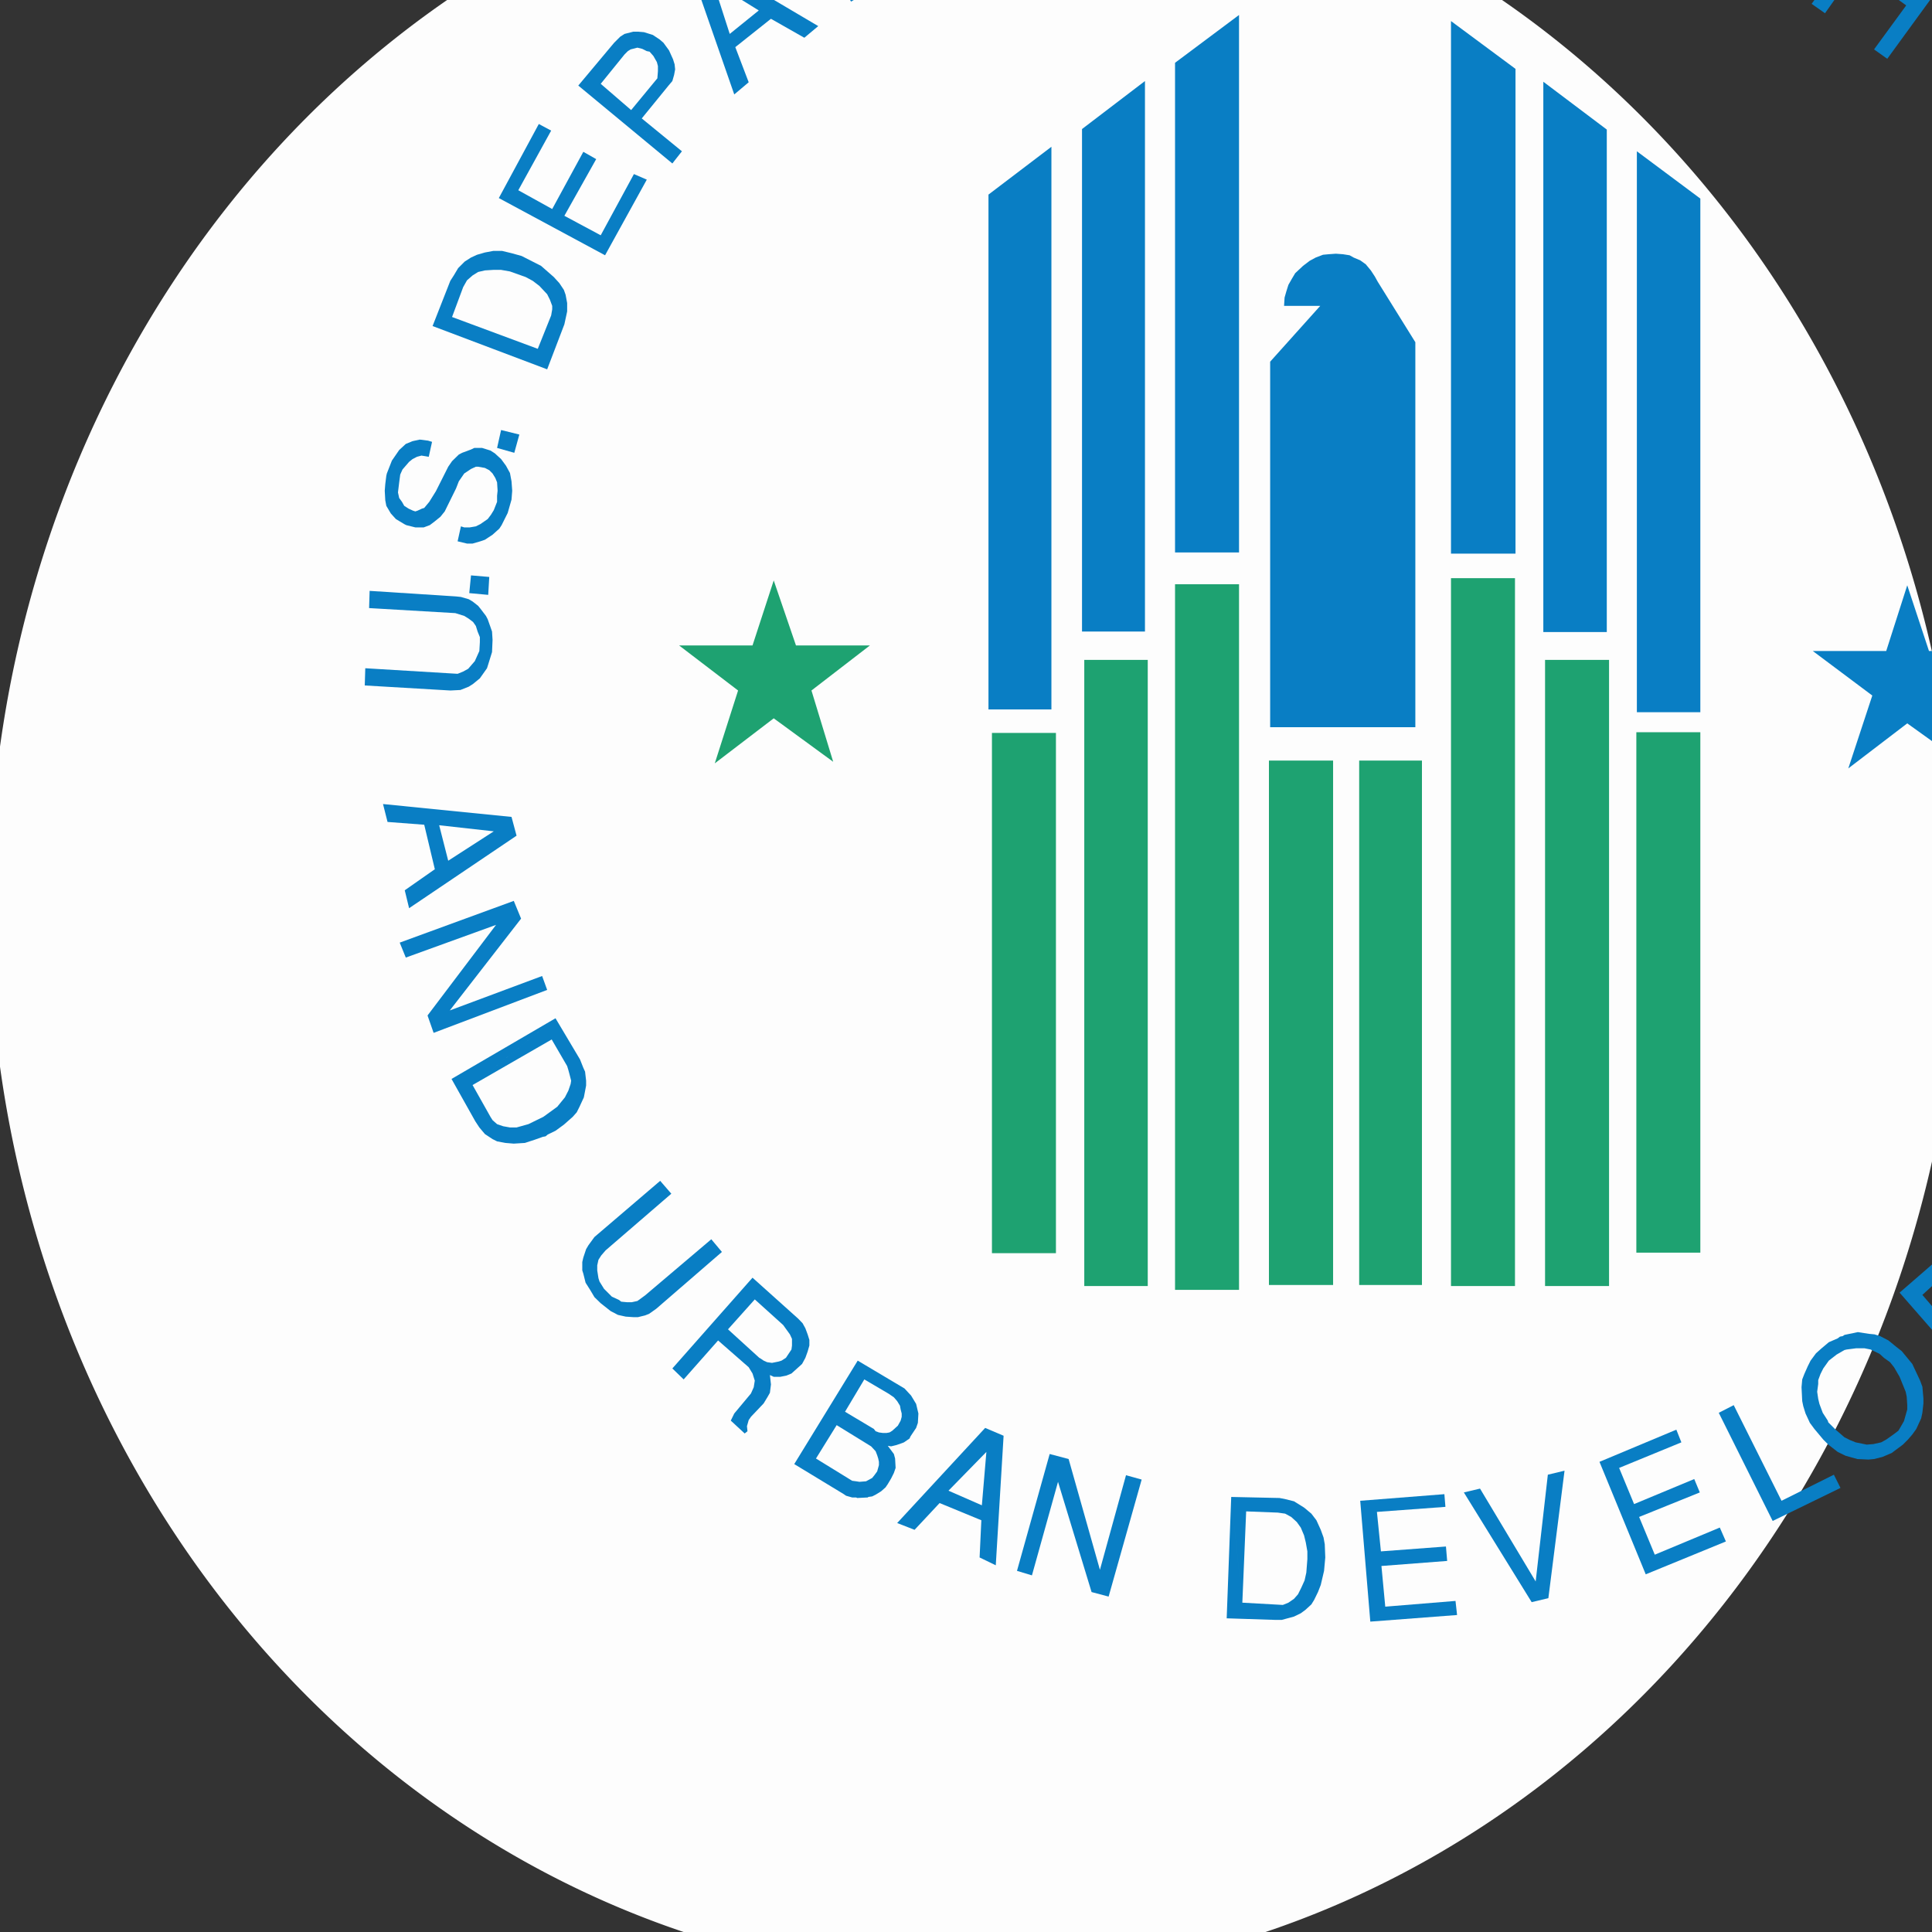 <svg xmlns="http://www.w3.org/2000/svg" width="720" height="720" viewBox="0 0 1 1"><rect x="0" y="0" width="1" height="1" fill="#333333" stroke="none"/><path transform="matrix(53.7 0 0 75.18 3.27-11.334)" d="M-.042.157A.009 .007 0 1 1 -.061 .157 .009 .007 0 1 1 -.042 .157" opacity=".99" fill="#fff" fill-rule="evenodd"/><g transform="matrix(.009 0 0-.009-2.855 3.106)"><g fill="#097ec4"><path d="m408.51 355.07l.22.52.26.38.42.48.38.29.39.25.44.23.33.09.54.07h.51l.77-.13.67-.32.38-.23.36-.31.41-.42.23-.45.19-.51.06-.32.04-.61-.04-.42-.12-.89-.07-.2-.06-.19-.16-.28-.29-.45-.42-.58-.64-.48-.8-.35-.51-.1h-.61l-.54.07-.45.13-.54.19-.32.16-.26.22-.26.2-.19.28-.32.51-.16.48-.09.74.03.74.03.41.19.8.74-.7-.1-.48v-.9l.1-.35.03-.26.16-.28.19-.32.23-.2.35-.25.41-.22.13-.07.48-.13h.26l.51.07.26.06.35.19.54.42.32.38.29.45.19.51.16.42.07.83-.07.55-.09.22-.26.51-.38.45-.29.22-.22.1-.36.16-.44.06h-.68l-.32-.06-.35-.16-.22-.16-.42-.32-.29-.35-.25-.45-.16-.29-.13-.35-.74.7"/><path d="m414.56 348.64l3.3 6.15 4.12-2.22-.38-.67-3.3 1.8-1.08-1.99 2.94-1.57-.38-.73-2.94 1.6-1.48-2.76-.8.39"/><path d="m421.41 344.89l4.13 5.64.7-.55-1.69-2.37 2.81-2.07 1.76 2.36.74-.54-4.1-5.63-.76.54 1.85 2.53-2.88 2.08-1.79-2.53-.77.54"/><path d="m430.21 342.68l.42.36.16.12.09.07.58.25.45.13.48.07h.48l.51-.1.45-.16.51-.22.58-.52.38-.41.25-.35.13-.29.16-.45.1-.29.06-.48v-.38l-.12-.48-.1-.35-.26-.55-.25-.35-.45-.54-.29-.32-.54-.39-.61-.28-.16-.1-.51-.1-.51-.06-.52.03-.67.23-.67.32-.32.25-.35.32-.23.26-.25.28-.16.32-.19.48-.07.29-.03.35v.48l.06.29.1.39.16.32.45.8.25.29.45.47.32-.92-.48-.64-.25-.67-.13-.29v-.77l.13-.39.16-.38.28-.42.1-.06.19-.19.26-.26.48-.19.51-.06h.42l.57.13.61.22.42.35.61.55.22.25.26.45.06.29.13.48v.35l-.07.45-.09.32-.23.45-.32.38-.09.06-.26.23-.48.25-.61.13h-.51l-.35-.1-.42-.12-.57-.35-.55-.45-.32.92"/><path d="m435.17 334.97l4.1 2.82.57-.83-4.09-2.79-.2-.13-.28-.35-.1-.19-.09-.41.03-.52.1-.28.16-.29.28-.39.23-.19.28-.22.42-.13.16-.03.45.03.51.22 4.1 2.79.51-.77-4.06-2.82-.48-.26-.23-.06-.42-.06-.48.06-.44.13-.58.38-.54.48-.42.64-.29.65-.06.47v.52l.1.44.25.45.29.45.22.19"/><path d="m439.14 328.96l.42-.8-.19-.1-.36-.38-.22-.26-.13-.48v-.32l.07-.45.09-.35.19-.39.36-.38.32-.26.44-.19h.23l.28.03.16.07.2.13.19.25.1.26.06.51-.1.35-.45 1.86-.03.42.1.57.16.35.22.32.2.13.48.26.45.12h.22l.54-.06.29-.13.35-.22.26-.26.45-.57.16-.26.25-.67.1-.38.03-.36-.03-.64-.13-.32-.13-.25-.22-.26-.26-.19-.29-.2-.44.84.13.06.22.19.16.2.06.09.07.26.06.42-.16.57-.19.45-.26.32-.22.19-.38.22-.26.07h-.26l-.29-.13-.16-.03-.16-.26-.06-.25v-.45l.45-2.05.03-.74-.06-.57-.2-.35-.19-.32-.35-.26-.26-.13-.48-.12-.25-.07-.45.1-.45.16-.41.25-.42.35-.32.39-.29.44-.19.52-.16.51-.06.48v.26l.12.51.2.48.16.19.38.39.23.16.28.16"/><path d="m440.32 321.14l6.73 1.96.22-.83-6.72-1.96-.23.83"/><path d="m441.29 317.72l6.88 1.32.22-1.13-4.89-4.45 5.53 1.06.19-.9-6.91-1.28-.16 1.03 4.8 4.51-5.47-1.06-.19.9"/><path d="m446.21 311.1l.77-.1.74-.22.55-.29.35-.26.41-.48.29-.41.16-.32.22-.74.07-.39v-.54l-.13-.74-.19-.44-.23-.32-.28-.42-.2-.13-.38-.25-.22-.07-.35-.09-.07.89h.07l.38.23.32.35.25.41.1.26.1.51v.32l-.07.32-.13.36-.16.44-.19.29-.28.26-.45.32-.77.26-.29.03h-.67l-.93-.16-.77-.32-.32-.26-.16-.16-.22-.45-.16-.38-.07-.26v-.67l.07-.39.22-.57.07-.16.35-.42.16-.16.44-.22.23-.13.57-.03.36.03-.2 2.21.81.03.28-2.94-3.71-.35-.06.67.8.22-.39.39-.51.63-.19.48-.1.52-.09.44.06.48.13.71.19.42.32.41.51.52.45.28.8.35 1.34.2"/><path d="m339.25 298.87l7.39-.74.29-1.08-6.18-4.17-.25 1.03 1.73 1.21-.61 2.56-2.11.16-.26 1.03 3.23-1.22.52-2.04 2.62 1.69-3.14.35-3.23 1.22"/><path d="m340.21 290.9l6.56 2.4.42-1.02-4.1-5.28 5.31 1.98.29-.8-6.53-2.47-.35 1 3.94 5.21-5.19-1.88-.35.86"/><path d="m349.17 286.55l1.41-2.37.19-.48.1-.22.06-.52v-.28l-.13-.68-.25-.54-.16-.32-.23-.26-.51-.45-.48-.35-.45-.22-.12-.1-.16-.03-.45-.16-.58-.19-.64-.04-.48.04-.48.09-.26.13-.44.29-.32.38-.23.35-1.37 2.44 5.98 3.49-4.77-3.84 1.03-1.83.12-.19.26-.23.35-.12.39-.07h.38l.68.19.86.42.8.58.44.54.2.39.13.38.03.19-.1.39-.06.22-.07.23-.89 1.53-4.55-2.62 4.77 3.84"/><path d="m351.41 273.97l3.78 3.23.64-.74-3.78-3.26-.25-.29-.16-.25-.07-.32v-.29l.07-.45.06-.19.26-.42.32-.32.13-.13.41-.19.13-.1.32-.03h.29l.32.07.44.32 3.81 3.23.61-.73-3.78-3.27-.41-.29-.23-.09-.41-.1h-.26l-.44.03-.45.1-.42.22-.57.45-.36.35-.25.42-.26.41-.13.52-.06.19v.48l.06.26.16.48.13.22.35.48"/><path d="m355.89 266.41l4.61 5.22 2.63-2.36.25-.26.16-.29.13-.35.1-.32v-.32l-.1-.35-.13-.36-.19-.35-.32-.29-.29-.26-.29-.12-.35-.07h-.38l-.22.1.06-.54-.06-.48-.13-.23-.23-.38-.73-.77-.13-.19-.1-.35.03-.29-.16-.13-.8.74.2.41.96 1.15.16.36.06.38-.13.41-.22.36-1.76 1.54-1.98-2.24-.65.63 3.2 2.25 1.8-1.64.06-.03.19-.13.2-.09.28-.04.35.07.2.06.25.16.26.39.06.09.03.23v.38l-.12.26-.39.54-1.63 1.47-1.54-1.72-3.2-2.25"/><path d="m362.9 260.91l3.65 5.95 2.69-1.6.38-.41.29-.48.13-.55-.03-.54-.1-.29-.32-.48-.06-.13-.32-.22-.1-.04-.35-.12-.29-.07-.19.03.35-.47.07-.26.03-.54-.1-.29-.16-.32-.19-.32-.13-.19-.26-.23-.31-.19-.2-.1-.22-.03-.03-.03-.61-.03-.06.03h-.23l-.35.1-.13.09-2.85 1.73 1.25.32 2.08-1.28.23-.03.19-.03.38.03.35.19.13.16.16.22.1.36v.19l-.04.19-.06.19-.09.23-.26.28-1.98 1.22-1.19-1.92-1.25-.32 2.92 3.01 1.66-.99.1-.13.19-.07.22-.03h.22l.17.03.16.1.32.29.16.29.06.22v.19l-.06.23-.04.22-.16.26-.19.22-.29.2-1.41.83-1.11-1.86-2.92-3.01"/><path d="m401.95 352.77l.93 6.18-2.27.38.12.74 5.41-.87-.12-.77-2.15.32-.99-6.14-.93.16"/><path d="m393.09 353.25l.09 6.98h1.12l3.36-5.73.1 5.63h.9l-.1-6.98h-1.06l-3.42 5.6-.07-5.5h-.92"/><path d="m385.91 352.7l-.95 6.92 4.83.64.09-.77-3.9-.51.29-2.24 3.74.51.13-.8-3.71-.48.25-2.37 4.07.51.09-.77-4.93-.64"/><path d="m377.5 350.59l-1.98 6.69 1.34.35 3.52-5.06.19 6.18 1.31.39 1.99-6.66-.93-.32-1.6 5.34-.23-5.85-.86-.26-3.39 4.71 1.6-5.25-.96-.26"/><path d="m373.66 349.12l-2.66 5.63-2.14-.99-.36.7 5 2.31.35-.67-1.99-.93 2.66-5.63-.86-.42"/><path d="m366.17 345.02l-3.75 5.89 2.98 1.86.39.22.47.1h.36l.41-.13.64-.39.29-.28.25-.45.04-.19.03-.39v-.22l-.03-.38-.2-.36.42-.03.48-.16.42-.38.35-.55.42-.67.32-.22.13-.07h.19l.16-.19-.96-.64-.1.1-.16.16-.99 1.34-.29.26-.23.13-.22.03h-.22l-.52-.16-1.98-1.22 1.66-2.56-.76-.45-1.28 3.71 2.01 1.29.1.03.13.16.16.16.12.38v.48l-.06.2-.19.28-.13.13-.16.16-.22.1-.26.03-.25-.03-.32-.07-.36-.16-1.82-1.18 1.25-1.96 1.28-3.71"/><path d="m359.45 339.68l-2.44 7.01.87.7 6.4-3.78-.8-.67-1.92 1.09-2.05-1.63.77-2.02-.83-.7-.26 3.48 1.67 1.35-2.63 1.63.96-2.98.26-3.48"/><path d="m355.89 335.71l-5.41 4.48 2.06 2.46.35.35.25.16.51.13h.26l.35-.03.51-.16.39-.26.22-.19.32-.44.23-.51.09-.29.03-.29-.06-.32-.1-.35-.22-.26-1.54-1.89 2.31-1.89-.55-.7-4.12 4.58 1.75-1.51 1.51 1.83v.03l.03.38v.29l-.06.23-.2.35-.22.25-.16.03-.26.13-.28.07-.39-.1-.16-.1-.06-.06-.13-.13-1.37-1.69 4.12-4.58"/><path d="m352.02 330.43l-6.11 3.29 2.3 4.26.71-.38-1.89-3.43 1.95-1.08 1.79 3.29.74-.42-1.83-3.26 2.09-1.12 1.91 3.52.74-.32-2.4-4.35"/><path d="m342.1 326.36l1.02 2.6.2.31.25.42.38.38.36.23.35.16.45.13.48.09h.51l.54-.13.58-.16 1.12-.57.73-.64.32-.35.26-.39.1-.28.09-.48v-.48l-.16-.74-.99-2.59-6.59 2.49 6.05-1.31.77 1.92.06.35v.2l-.13.35-.16.32-.45.48-.38.29-.41.22-.9.32-.51.09h-.45l-.48-.03-.39-.09-.32-.2-.32-.28-.22-.39-.64-1.72 4.93-1.83-6.05 1.31"/><path d="m343.54 313.98l.19.86.19-.06h.32l.35.06.26.13.42.29.19.25.16.26.19.48v.35l.03.29-.03.48-.1.25-.16.26-.19.19-.25.13-.39.07h-.13l-.28-.13-.39-.26-.31-.45-.16-.41-.65-1.32-.25-.31-.32-.26-.29-.22-.35-.13h-.48l-.52.13-.12.06-.48.29-.29.32-.26.44-.06.32-.03.55.03.38.06.48.03.13.29.74.42.61.38.35.39.16.41.09.48-.06.23-.07-.19-.86-.17.03-.25.04-.26-.07-.25-.13-.2-.16-.19-.22-.19-.22-.13-.29-.06-.45-.07-.58.07-.32.16-.22.13-.23.25-.16.26-.12.13-.04.12.04.26.12.13.04.29.35.38.61.71 1.41.22.32.39.38.19.1.51.19.19.09h.45l.48-.15.25-.16.36-.33.28-.38.23-.42.09-.48.04-.54-.04-.51-.22-.77-.35-.7-.13-.2-.39-.35-.44-.29-.26-.09-.45-.13h-.32l-.54.13"/><path d="m346.8 319.07l-.99.28.23 1.03 1.05-.26-.29-1.05"/><path d="m345.3 310.9l-1.09.1.1 1.02 1.05-.09-.06-1.03"/><path d="m343.12 305.4l-4.92.29.03.99 5.31-.32.32.13.29.16.19.22.19.22.13.29.13.29.03.51v.29l-.13.32-.1.32-.16.23-.25.19-.26.16-.51.16-4.96.29.03.99 4.97-.32.28-.03.45-.13.22-.13.32-.25.13-.16.32-.42.1-.19.16-.45.09-.26.03-.48-.03-.7-.22-.71-.07-.22-.41-.58-.39-.32-.25-.16-.48-.19-.58-.03"/><path d="m368.82 257.52l5.06 5.47 1.06-.45-.45-7.45-.93.45.1 2.14-2.4.99-1.44-1.54-1 .39 2.95 1.86 1.92-.84.26 3.07-2.18-2.23-2.95-1.86"/><path d="m375.71 254.77l1.88 6.72 1.09-.29 1.8-6.37 1.5 5.44.9-.25-1.9-6.73-.98.26-1.93 6.34-1.5-5.38-.86.26"/><path d="m388.03 259.02l2.78-.06.35-.07.48-.12.58-.36.42-.35.29-.38.25-.55.16-.44.07-.39.03-.76-.07-.77-.19-.81-.16-.41-.22-.45-.16-.26-.35-.32-.26-.19-.39-.19-.7-.19h-.39l-2.78.09.26 6.98.64-6.08 2.33-.13.32.13.32.22.23.26.19.38.19.42.1.45.06.77v.45l-.09.51-.1.41-.19.45-.23.32-.32.29-.35.19-.42.06-1.82.07-.22-5.25-.64 6.08"/><path d="m396.03 251.85l-.58 6.95 4.84.38.06-.73-3.94-.29.23-2.27 3.74.28.07-.83-3.78-.29.22-2.34 4.04.33.09-.81-4.99-.38"/><path d="m411.87 254.57l-2.66 6.47 4.42 1.85.29-.73-3.58-1.47.86-2.08 3.46 1.44.32-.77-3.49-1.41.9-2.17 3.74 1.56.35-.8-4.61-1.89"/><path d="m442.28 278.35l-6.24 3.2 2.21 4.26.64-.35-1.77-3.46 1.99-1.05 1.69 3.36.81-.36-1.73-3.36 2.05-1.02 1.85 3.55.74-.32-2.24-4.45"/><path d="m419.17 257.64l-3.1 6.22.86.44 2.75-5.5 3.01 1.5.38-.76-3.9-1.9"/><path d="m421.31 263.28l-.12.26-.13.28-.13.42-.06.29-.04.8.04.45.12.31.2.45.16.32.31.42.29.26.45.38.51.22.13.1.16.03.1.07.77.16.64-.1.32-.03.32-.1.48-.25.44-.36.32-.25.61-.74.45-.96.13-.35.06-.67v-.29l-.06-.54-.07-.32-.28-.61-.23-.32-.25-.29-.29-.29-.51-.38-.13-.1-.54-.23-.48-.12-.32-.03-.64.03-.68.19-.45.22-.54.42-.29.29-.51.61-.26.35 1.03.13.03-.1.42-.42.51-.44.32-.16.32-.13.64-.13.38.03.45.1.29.16.41.29.29.22.13.22.19.33.19.67v.25l-.03.48-.06.29-.35.86-.32.55-.23.29-.35.25-.25.23-.52.25-.35.07h-.48l-.54-.07-.13-.03-.45-.26-.45-.35-.32-.45-.16-.32-.13-.35v-.22l-.06-.45.06-.41.07-.29.19-.51.29-.45-1.03-.13"/><path d="m405.31 252.97l-3.9 6.31.93.22 3.2-5.34.7 6.14.96.23-.93-7.33-.96-.23"/><path d="m431.08 265.49l-4.61 5.28 2.43 2.11.03.03.36.23.15.06.32.13h.45l.51-.16.32-.13.48-.38.26-.39.22-.41.13-.39.03-.32-.03-.25-.06-.29-.16-.36-.32-.35-1.79-1.56 1.95-2.28-.67-.57-3.3 5.15 1.51-1.76 1.75 1.53v.07l.13.35v.55l-.13.35-.22.32-.38.22-.26.07h-.26l-.41-.13-.16-.13-1.57-1.44 3.3-5.15"/><path d="m435.88 270.51l-5.35 4.48.86 1.03 5.73-2.27-3.23 5.28.87.99 5.37-4.48-.64-.71-4.28 3.56 3.07-5-.58-.73-5.41 2.07 4.23-3.48-.64-.74"/><path d="m445.93 285.39l-6.66 2.18.35 1.02 6.4 1.57-5.34 1.76.28.87 6.66-2.18-.35-.99-6.37-1.63 5.31-1.73-.28-.87"/><path d="m448.74 294.8l-6.14 1.29-.48-2.28-.74.16 1.12 5.35.74-.13-.45-2.14 6.15-1.25-.2-1"/></g><g fill="#1ea271"><path d="m374.27 273.04h3.68v29.92h-3.68v-29.92"/><path d="m379.58 271.15h3.65v36.01h-3.65v-36.01"/><path d="m384.8 270.93h3.68v40.58h-3.68v-40.58"/><path d="m390.2 271.21h3.69v30.16h-3.69v-30.16"/><path d="m395.39 271.21h3.61v30.16h-3.61v-30.16"/><path d="m400.67 271.15h3.68v40.71h-3.68v-40.71"/><path d="m406.08 271.15h3.68v36.01h-3.68v-36.01"/><path d="m411.33 273.07h3.68v29.93h-3.68v-29.93"/></g><g fill="#097ec4"><path d="m374.07 333.92v-29.61h3.62v32.36l-3.62-2.75"/><path d="m379.45 337.69v-28.9h3.62v31.66l-3.62-2.76"/><path d="m384.8 341.5v-28.16h3.68v30.91l-3.68-2.75"/><path d="m404.38 341.15v-27.88h-3.71v30.63l3.71-2.75"/><path d="m409.63 337.66v-28.9h-3.65v31.65l3.65-2.75"/><path d="m415.01 333.69v-29.54h-3.65v32.26l3.65-2.72"/><path d="m391.07 327.52h2.08l-2.88-3.21v-21.02h8.35v22.14l-2.17 3.49-.16.29-.23.35-.29.35-.32.23-.38.16-.23.13-.38.06-.41.03-.42-.03-.32-.03-.42-.16-.35-.19-.38-.29-.45-.42-.19-.32-.2-.35-.12-.38-.1-.35-.03-.48"/></g><path fill="#1ea271" d="m358.33 301.21l1.34 4.19-3.39 2.59h4.22l1.22 3.74 1.28-3.74h4.25l-3.36-2.59 1.25-4.1-3.42 2.5-3.39-2.59"/><path fill="#097ec4" d="m423.52 300.92l1.38 4.19-3.42 2.56h4.22l1.21 3.78 1.25-3.78h4.32l-3.39-2.56 1.25-4.06-3.43 2.46-3.39-2.59"/></g></svg>